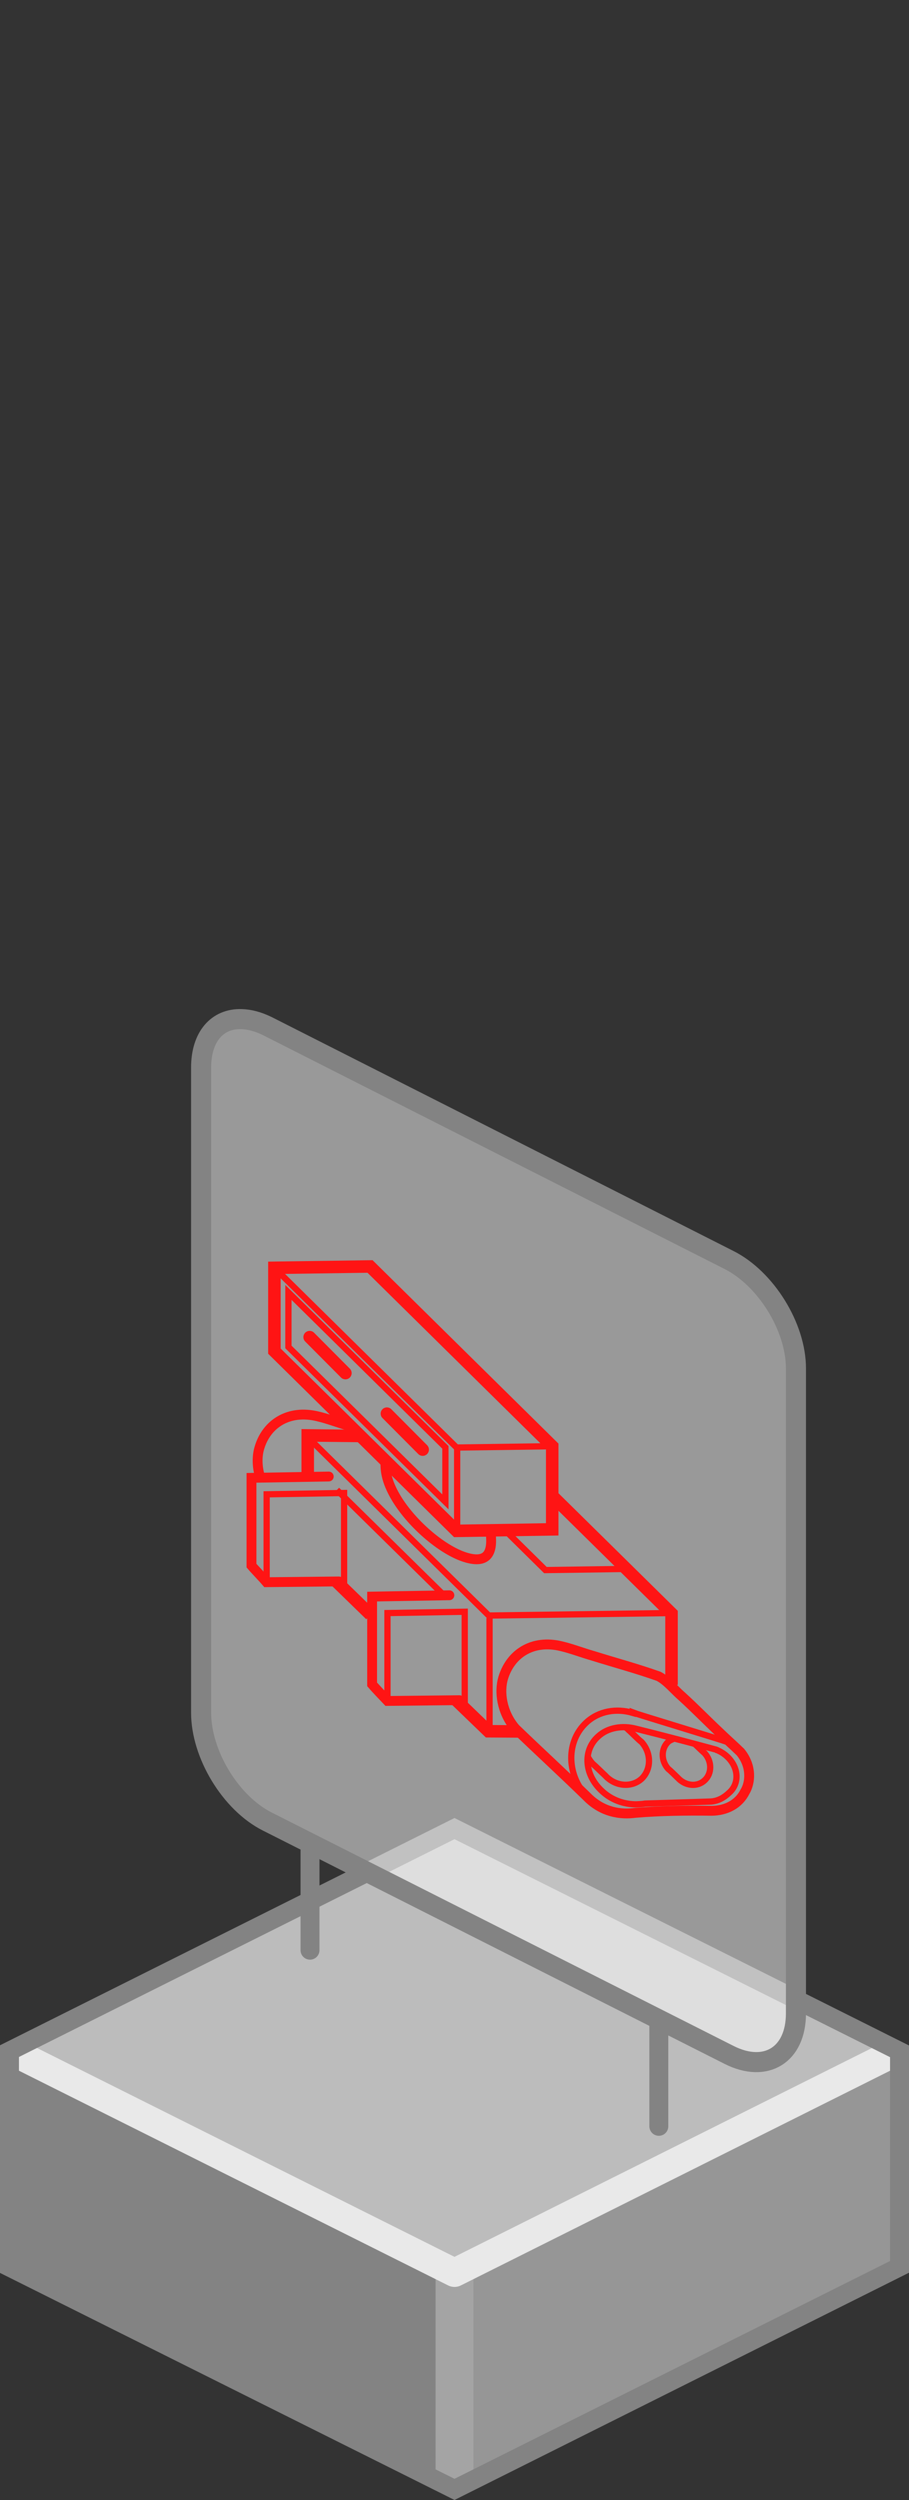 <?xml version="1.0" encoding="UTF-8" standalone="no"?>
<svg xmlns:svg="http://www.w3.org/2000/svg" xmlns="http://www.w3.org/2000/svg" version="1.0" width="100%" height="100%" viewBox="0 0 48 132" id="svg2985" style="display:inline">
<rect x="0" y="0" width="48" height="132" fill="#333333" stroke="none"/>
<defs id="defs2987"/>
<path d="M 24,96.19 L 0.12,108.22 L 0.19,119.83 L 24,131.77 L 24,96.19 z" id="p3863" style="fill:#838383;fill-opacity:1;stroke:none"/>
<path d="M 23.96,96.41 L 23.97,131.81 L 47.93,119.87 L 47.93,108.12 L 23.96,96.41 z" id="p3863-0" style="fill:#969696;fill-opacity:1;stroke:none"/>
<path d="M 24,120 L 24,131.12" id="p3976" style="fill:none;stroke:#a4a4a4;stroke-width:2;stroke-linecap:butt;stroke-linejoin:miter;marker:none;stroke-miterlimit:4;stroke-dasharray:none;stroke-dashoffset:0;stroke-opacity:1;visibility:visible;display:inline;overflow:visible;enable-background:accumulate"/>
<path d="M 24,120 L 0.16,108.06 L 24,96.12 L 47.87,108.12 L 24,120 z" id="p2993" style="fill:#bcbcbc;fill-opacity:1;stroke:none"/>
<path d="M 0.75,108.37 L 24,120 L 47.31,108.34" id="p2993-8" style="fill:none;stroke:#e9e9e9;stroke-width:1.5;stroke-linejoin:round;stroke-miterlimit:4;stroke-dasharray:none;stroke-opacity:1"/>
<path d="M 24,96.55 L 47.5,108.31 L 47.5,119.69 L 24,131.44 L 0.5,119.7 L 0.5,108.3 L 24,96.55 z" id="p3034" style="fill:none;fill-opacity:1;fill-rule:nonzero;stroke:#838383;stroke-width:1;stroke-linecap:butt;stroke-linejoin:miter;marker:none;stroke-miterlimit:4;stroke-dasharray:none;stroke-dashoffset:0;stroke-opacity:1;visibility:visible;display:inline;overflow:visible;enable-background:accumulate"/>
<path d="M 16.37,97.72 L 16.37,102.97" id="p3264" style="opacity:1;fill:none;fill-opacity:1;fill-rule:nonzero;stroke:#838383;stroke-width:1;stroke-linecap:round;stroke-linejoin:miter;marker:none;stroke-miterlimit:4;stroke-dasharray:none;stroke-dashoffset:0;stroke-opacity:1;visibility:visible;display:inline;overflow:visible;enable-background:accumulate"/>
<path d="M 34.79,106.74 L 34.79,112.27" id="p3266" style="opacity:1;fill:none;fill-opacity:1;fill-rule:nonzero;stroke:#838383;stroke-width:1;stroke-linecap:round;stroke-linejoin:miter;marker:none;stroke-miterlimit:4;stroke-dasharray:none;stroke-dashoffset:0;stroke-opacity:1;visibility:visible;display:inline;overflow:visible;enable-background:accumulate"/>
<path d="M 12.75,53.81 C 11.48,53.77 10.62,54.73 10.62,56.37 L 10.62,90.43 C 10.62,92.62 12.17,95.20 14.12,96.18 L 38.5,108.5 C 40.44,109.48 42.03,108.50 42.03,106.31 L 42.03,72.25 C 42.03,70.06 40.44,67.51 38.5,66.53 L 14.12,54.18 C 13.63,53.94 13.17,53.82 12.75,53.81 z" id="r2404" style="opacity:1;fill:#ffffff;fill-opacity:0.5;fill-rule:nonzero;stroke:#838383;stroke-width:1.06;stroke-linecap:butt;stroke-linejoin:miter;marker:none;stroke-miterlimit:4;stroke-dasharray:none;stroke-dashoffset:0;stroke-opacity:1;visibility:visible;display:inline;overflow:visible;enable-background:accumulate"/>
<g id="g3366">
<path d="M 18.51,75.32 C 18.49,75.31 18.46,75.29 18.44,75.29 C 17.89,75.13 17.29,74.9 16.76,74.78 C 15.26,74.42 14.08,75.16 13.7,76.44 C 13.57,76.86 13.56,77.43 13.74,78" id="p3881-6-0-0" style="fill:none;fill-opacity:1;fill-rule:nonzero;stroke:#ff1414;stroke-width:0.52;stroke-linecap:butt;stroke-linejoin:miter;marker:none;stroke-miterlimit:4;stroke-dasharray:none;stroke-dashoffset:0;stroke-opacity:1;visibility:visible;display:inline;overflow:visible;enable-background:accumulate"/>
<path d="M 25.85,85.43 L 25.85,91.36" id="p3111-6" style="fill:none;fill-opacity:1;fill-rule:nonzero;stroke:#ff1414;stroke-width:0.33;stroke-linecap:butt;stroke-linejoin:miter;marker:none;stroke-miterlimit:4;stroke-dasharray:none;stroke-dashoffset:0;stroke-opacity:1;visibility:visible;display:inline;overflow:visible;enable-background:accumulate"/>
<path d="M 16.19,75.82 L 25.81,85.3 L 35.43,85.17" id="p2993-7-9-4-0" style="fill:none;fill-opacity:1;fill-rule:nonzero;stroke:#ff1414;stroke-width:0.33;stroke-linecap:butt;stroke-linejoin:miter;marker:none;stroke-miterlimit:4;stroke-dasharray:none;stroke-dashoffset:0;stroke-opacity:1;visibility:visible;display:inline;overflow:visible;enable-background:accumulate"/>
<path d="M 20.37,76.99 C 20.32,77.54 20.35,78.14 20.93,79.11 C 21.79,80.53 23.47,81.94 24.69,82.26 C 25.82,82.56 26.05,81.88 25.89,80.79" id="p4109-4" style="fill:none;fill-opacity:1;fill-rule:nonzero;stroke:#ff1414;stroke-width:0.52;stroke-linecap:butt;stroke-linejoin:miter;marker:none;stroke-miterlimit:4;stroke-dasharray:none;stroke-dashoffset:0;stroke-opacity:1;visibility:visible;display:inline;overflow:visible;enable-background:accumulate"/>
<path d="M 15.23,68.24 L 23.52,76.42 L 23.52,79.3 L 15.23,71.12 L 15.23,68.24 z" id="p2993-7-9-8-8-5-59" style="fill:none;fill-opacity:1;fill-rule:nonzero;stroke:#ff1414;stroke-width:0.33;stroke-linecap:butt;stroke-linejoin:miter;marker:none;stroke-miterlimit:4;stroke-dasharray:none;stroke-dashoffset:0;stroke-opacity:1;visibility:visible;display:inline;overflow:visible;enable-background:accumulate"/>
<path d="M 24.14,76.46 L 24.14,80.6" id="p5148-2" style="fill:none;fill-opacity:1;fill-rule:nonzero;stroke:#ff1414;stroke-width:0.33;stroke-linecap:butt;stroke-linejoin:miter;marker:none;stroke-miterlimit:4;stroke-dasharray:none;stroke-dashoffset:0;stroke-opacity:1;visibility:visible;display:inline;overflow:visible;enable-background:accumulate"/>
<path d="M 29.17,76.36 L 24.11,76.43 L 14.49,66.94" id="p2993-7-9-8-8-57-9" style="fill:none;fill-opacity:1;fill-rule:nonzero;stroke:#ff1414;stroke-width:0.33;stroke-linecap:butt;stroke-linejoin:miter;marker:none;stroke-miterlimit:4;stroke-dasharray:none;stroke-dashoffset:0;stroke-opacity:1;visibility:visible;display:inline;overflow:visible;enable-background:accumulate"/>
<path d="M 19.54,66.87 L 29.16,76.36 C 29.16,78.14 29.16,79.86 29.16,80.75 L 24.11,80.83 L 14.49,71.34 C 14.49,69.85 14.49,68.05 14.49,66.94 L 19.54,66.87 z" id="p2993-7-9-8-2-6" style="fill:none;stroke:#ff1414;stroke-width:0.66;stroke-linecap:butt;stroke-linejoin:miter;marker:none;stroke-miterlimit:4;stroke-dasharray:none;stroke-dashoffset:0;stroke-opacity:1;visibility:visible;display:inline;overflow:visible;enable-background:accumulate"/>
<path d="M 38.47,92.01 C 38.68,92.11 38.88,92.27 39.05,92.46 C 39.74,93.22 39.72,94.35 39.03,94.99 C 38.66,95.34 38.27,95.57 37.82,95.6 L 33.62,95.7 C 33.44,95.75 33.25,95.75 33.06,95.74 C 32.3,95.74 31.53,95.44 30.94,94.8 C 29.9,93.64 29.91,91.92 30.96,90.95 C 31.63,90.33 32.56,90.19 33.41,90.44 L 33.41,90.42 C 33.58,90.49 38.22,91.9 38.39,91.97 C 38.4,91.97 38.41,91.98 38.43,91.99 C 38.44,91.99 38.45,92 38.47,92.01 L 38.47,92.01 z" id="p3881-5-4" style="fill:none;fill-opacity:1;fill-rule:nonzero;stroke:#ff1414;stroke-width:0.33;stroke-linecap:butt;stroke-linejoin:miter;marker:none;stroke-miterlimit:4;stroke-dasharray:none;stroke-dashoffset:0;stroke-opacity:1;visibility:visible;display:inline;overflow:visible;enable-background:accumulate"/>
<path d="M 34.78,88.51 C 35.24,88.75 35.61,89.23 36.03,89.59 C 36.72,90.22 37.3,90.82 37.96,91.44 C 38.33,91.8 38.73,92.15 39.1,92.51 C 39.71,93.26 39.63,94.12 39.34,94.6 C 39.01,95.26 38.35,95.6 37.59,95.61 C 36.23,95.59 34.84,95.61 33.54,95.72 C 32.8,95.82 31.82,95.71 30.99,94.86 C 29.72,93.62 28.42,92.43 27.21,91.26 C 26.47,90.39 26.36,89.3 26.57,88.6 C 26.96,87.31 28.13,86.55 29.64,86.92 C 30.16,87.04 30.76,87.27 31.32,87.43 C 32.47,87.79 33.63,88.1 34.78,88.51 L 34.78,88.51 z" id="p3881-6-4" style="fill:none;fill-opacity:1;fill-rule:nonzero;stroke:#ff1414;stroke-width:0.52;stroke-linecap:butt;stroke-linejoin:miter;marker:none;stroke-miterlimit:4;stroke-dasharray:none;stroke-dashoffset:0;stroke-opacity:1;visibility:visible;display:inline;overflow:visible;enable-background:accumulate"/>
<path d="M 36.7,92.09 C 36.85,92.23 37.04,92.42 37.21,92.57 C 37.6,93 37.6,93.64 37.21,94 C 36.82,94.37 36.19,94.3 35.8,93.88 C 35.61,93.7 35.46,93.54 35.28,93.39 C 34.9,92.97 34.9,92.33 35.28,91.97 C 35.38,91.88 35.49,91.85 35.59,91.8" id="p3881-7-3-7-9-7" style="fill:none;fill-opacity:1;fill-rule:nonzero;stroke:#ff1414;stroke-width:0.33;stroke-linecap:butt;stroke-linejoin:miter;marker:none;stroke-miterlimit:4;stroke-dasharray:none;stroke-dashoffset:0;stroke-opacity:1;visibility:visible;display:inline;overflow:visible;enable-background:accumulate"/>
<path d="M 33.01,91.19 C 33.07,91.23 33.14,91.28 33.19,91.34 C 33.4,91.52 33.64,91.79 33.88,91.98 C 34.4,92.56 34.4,93.42 33.88,93.92 C 33.35,94.4 32.49,94.33 31.96,93.75 C 31.7,93.51 31.51,93.31 31.28,93.11 C 31.19,93 31.1,92.88 31.04,92.76" id="p3881-7-3-7-7-7-5" style="fill:none;fill-opacity:1;fill-rule:nonzero;stroke:#ff1414;stroke-width:0.33;stroke-linecap:butt;stroke-linejoin:miter;marker:none;stroke-miterlimit:4;stroke-dasharray:none;stroke-dashoffset:0;stroke-opacity:1;visibility:visible;display:inline;overflow:visible;enable-background:accumulate"/>
<path d="M 37.88,92.41 C 38.06,92.49 38.24,92.6 38.39,92.74 C 39.01,93.31 39.06,94.16 38.51,94.65 C 38.23,94.92 37.92,95.09 37.55,95.12 L 34.06,95.23 C 33.91,95.26 33.75,95.26 33.6,95.27 C 32.96,95.27 32.3,95.05 31.79,94.57 C 30.85,93.71 30.76,92.42 31.59,91.68 C 32.1,91.21 32.87,91.09 33.59,91.28 C 34.96,91.62 36.41,92 37.81,92.38 C 37.82,92.38 37.84,92.39 37.85,92.4 C 37.86,92.4 37.87,92.4 37.88,92.41 L 37.88,92.41 z" id="p3881-5-7-8-6" style="fill:none;fill-opacity:1;fill-rule:nonzero;stroke:#ff1414;stroke-width:0.33;stroke-linecap:butt;stroke-linejoin:miter;marker:none;stroke-miterlimit:4;stroke-dasharray:none;stroke-dashoffset:0;stroke-opacity:1;visibility:visible;display:inline;overflow:visible;enable-background:accumulate"/>
<path d="M 24.54,85.1 L 24.54,89.74 L 20.46,89.81 L 20.46,85.17 L 24.54,85.1 z" id="p4502-0-7" style="fill:none;fill-opacity:1;fill-rule:nonzero;stroke:#ff1414;stroke-width:0.33;stroke-linecap:butt;stroke-linejoin:miter;marker:none;stroke-miterlimit:4;stroke-dasharray:none;stroke-dashoffset:0;stroke-opacity:1;visibility:visible;display:inline;overflow:visible;enable-background:accumulate"/>
<path d="M 23.45,84.24 L 17.79,78.67" id="p5229-81" style="fill:none;stroke:#ff1414;stroke-width:0.33;stroke-linecap:butt;stroke-linejoin:miter;stroke-miterlimit:4;stroke-dasharray:none;stroke-opacity:1"/>
<path d="M 24.26,89.77 L 20.46,89.81 C 20.41,89.76 19.69,88.99 19.65,88.94 L 19.65,84.3 L 23.73,84.23" id="p4502-0-2-0-6" style="fill:none;stroke:#ff1414;stroke-width:0.52;stroke-linecap:round;stroke-miterlimit:4;stroke-dasharray:none;stroke-opacity:1;display:inline"/>
<path d="M 18.17,78.83 L 18.17,83.48 L 14.08,83.54 L 14.08,78.9 L 18.17,78.83 L 18.17,78.83 z" id="p4502-0-1-2" style="fill:none;fill-opacity:1;fill-rule:nonzero;stroke:#ff1414;stroke-width:0.33;stroke-linecap:butt;stroke-linejoin:miter;marker:none;stroke-miterlimit:4;stroke-dasharray:none;stroke-dashoffset:0;stroke-opacity:1;visibility:visible;display:inline;overflow:visible;enable-background:accumulate"/>
<path d="M 17.89,83.5 L 14.08,83.54 C 14.04,83.49 13.32,82.72 13.28,82.67 L 13.28,78.03 L 17.36,77.96" id="p4502-0-2-0-9-1" style="fill:none;stroke:#ff1414;stroke-width:0.52;stroke-linecap:round;stroke-miterlimit:4;stroke-dasharray:none;stroke-opacity:1;display:inline"/>
<path d="M 18.24,72.5 L 16.35,70.6" id="p5093-4" style="fill:none;fill-opacity:1;fill-rule:nonzero;stroke:#ff1414;stroke-width:0.66;stroke-linecap:round;stroke-linejoin:miter;marker:none;stroke-miterlimit:4;stroke-dasharray:none;stroke-dashoffset:0;stroke-opacity:1;visibility:visible;display:inline;overflow:visible;enable-background:accumulate"/>
<path d="M 22.32,76.54 L 20.43,74.64" id="p5093-1-8" style="fill:none;fill-opacity:1;fill-rule:nonzero;stroke:#ff1414;stroke-width:0.66;stroke-linecap:round;stroke-linejoin:miter;marker:none;stroke-miterlimit:4;stroke-dasharray:none;stroke-dashoffset:0;stroke-opacity:1;visibility:visible;display:inline;overflow:visible;enable-background:accumulate"/>
<path d="M 29.18,79 L 35.46,85.19 L 35.46,88.96" id="p3294" style="fill:none;fill-opacity:1;fill-rule:nonzero;stroke:#ff1414;stroke-width:0.66;stroke-linecap:butt;stroke-linejoin:miter;marker:none;stroke-miterlimit:4;stroke-dasharray:none;stroke-dashoffset:0;stroke-opacity:1;visibility:visible;display:inline;overflow:visible;enable-background:accumulate"/>
<path d="M 24.09,89.77 L 25.79,91.41 L 27.36,91.42" id="p3296" style="fill:none;fill-opacity:1;fill-rule:nonzero;stroke:#ff1414;stroke-width:0.66;stroke-linecap:butt;stroke-linejoin:miter;marker:none;stroke-miterlimit:4;stroke-dasharray:none;stroke-dashoffset:0;stroke-opacity:1;visibility:visible;display:inline;overflow:visible;enable-background:accumulate"/>
<path d="M 17.75,83.49 L 19.57,85.26" id="p3298" style="fill:none;fill-opacity:1;fill-rule:nonzero;stroke:#ff1414;stroke-width:0.66;stroke-linecap:butt;stroke-linejoin:miter;marker:none;stroke-miterlimit:4;stroke-dasharray:none;stroke-dashoffset:0;stroke-opacity:1;visibility:visible;display:inline;overflow:visible;enable-background:accumulate"/>
<path d="M 16.25,77.99 L 16.25,75.79 L 19.01,75.82" id="p3300" style="fill:none;fill-opacity:1;fill-rule:nonzero;stroke:#ff1414;stroke-width:0.66;stroke-linecap:butt;stroke-linejoin:miter;marker:none;stroke-miterlimit:4;stroke-dasharray:none;stroke-dashoffset:0;stroke-opacity:1;visibility:visible;display:inline;overflow:visible;enable-background:accumulate"/>
<path d="M 26.54,80.67 L 28.8,82.9 L 33.07,82.84" id="p3305" style="fill:none;fill-opacity:1;fill-rule:nonzero;stroke:#ff1414;stroke-width:0.33;stroke-linecap:butt;stroke-linejoin:miter;marker:none;stroke-miterlimit:4;stroke-dasharray:none;stroke-dashoffset:0;stroke-opacity:1;visibility:visible;display:inline;overflow:visible;enable-background:accumulate"/>
</g>
</svg>
